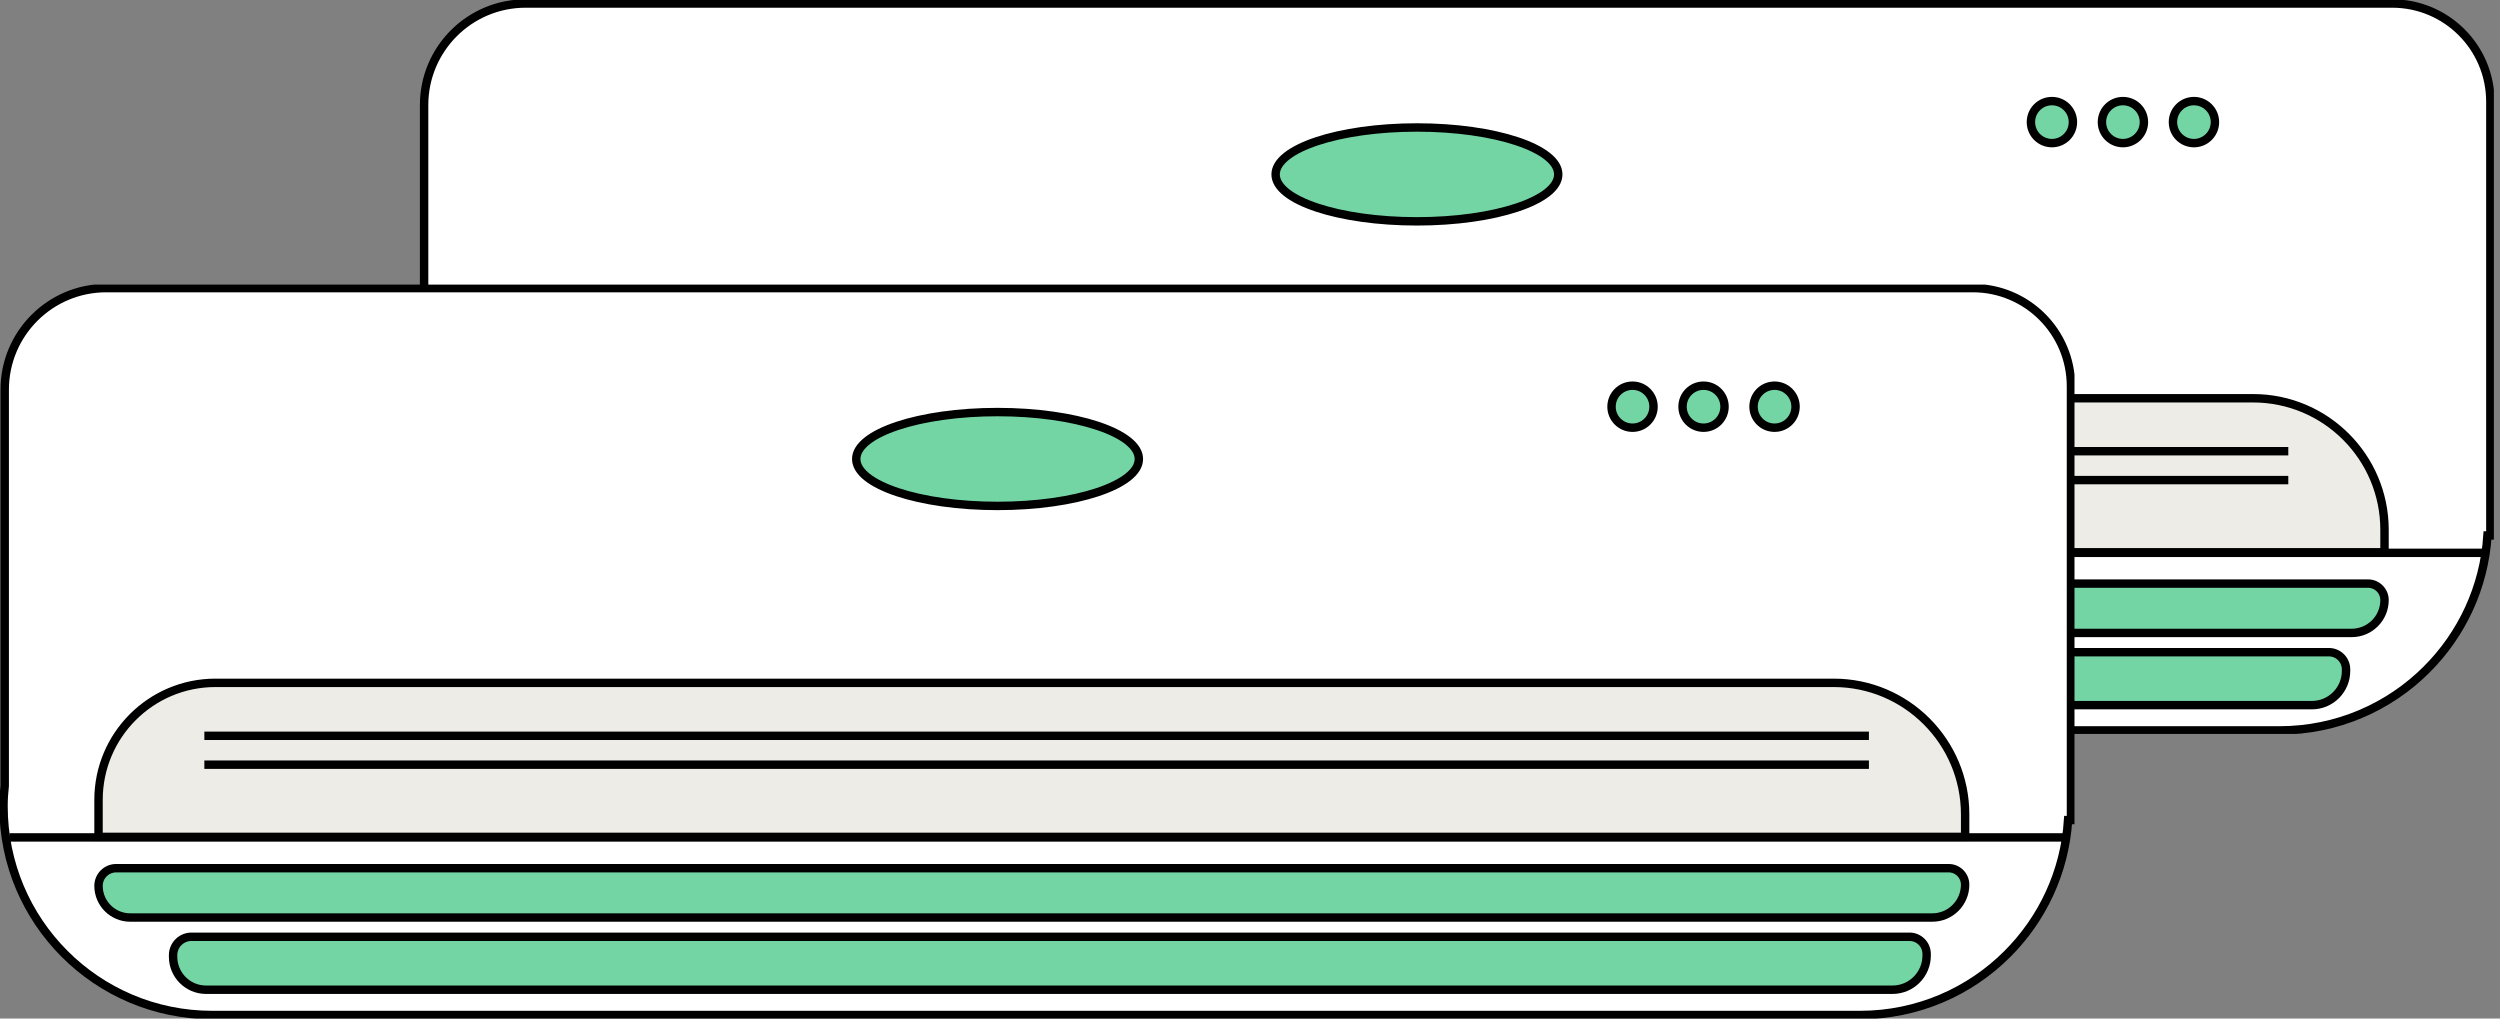 <svg width="297" height="121" viewBox="0 0 297 121" fill="none" xmlns="http://www.w3.org/2000/svg">
<rect x="0" y="0" width="297" height="121" fill="#808080" stroke="none"/>
<g clip-path="url(#clip0_200_646)">
<path d="M295.854 12.081V63.612H295.514C295.114 69.808 292.437 75.384 288.31 79.511C283.829 84 277.634 86.774 270.793 86.774H75.016C61.334 86.774 50.24 75.673 50.24 61.982C50.24 61.156 50.289 60.341 50.383 59.54V12.482C50.383 5.819 55.781 0.417 62.44 0.417H284.198C290.636 0.417 295.854 5.639 295.854 12.081Z" fill="white" stroke="black" stroke-miterlimit="10"/>
<path d="M50.954 65.677H295.142" stroke="black" stroke-miterlimit="10"/>
<path d="M75.419 47.313H267.667C276.286 47.313 283.281 54.313 283.281 62.937V65.614H61.528V61.213C61.528 53.541 67.752 47.313 75.419 47.313Z" fill="#EEECE7" stroke="black" stroke-miterlimit="10"/>
<path d="M74.102 53.604H271.85" stroke="black" stroke-miterlimit="10"/>
<path d="M74.102 57.035H271.85" stroke="black" stroke-miterlimit="10"/>
<path d="M63.626 69.331H281.324C282.404 69.331 283.281 70.209 283.281 71.29C283.281 73.446 281.532 75.193 279.38 75.193H65.289C63.214 75.193 61.528 73.506 61.528 71.43C61.528 70.272 62.468 69.331 63.626 69.331Z" fill="#73D5A4" stroke="black" stroke-miterlimit="10"/>
<path d="M72.567 77.48H276.674C277.797 77.48 278.709 78.393 278.709 79.516V79.711C278.709 81.953 276.891 83.771 274.651 83.771H74.299C72.138 83.771 70.387 82.018 70.387 79.857V79.662C70.387 78.458 71.364 77.48 72.567 77.48Z" fill="#73D5A4" stroke="black" stroke-miterlimit="10"/>
<path d="M168.333 26.296C177.605 26.296 185.121 23.799 185.121 20.72C185.121 17.64 177.605 15.144 168.333 15.144C159.06 15.144 151.544 17.64 151.544 20.72C151.544 23.799 159.06 26.296 168.333 26.296Z" fill="#73D5A4" stroke="black" stroke-miterlimit="10"/>
<path d="M243.768 17.003C245.146 17.003 246.263 15.885 246.263 14.506C246.263 13.127 245.146 12.01 243.768 12.01C242.39 12.01 241.273 13.127 241.273 14.506C241.273 15.885 242.39 17.003 243.768 17.003Z" fill="#73D5A4" stroke="black" stroke-miterlimit="10"/>
<path d="M252.204 17.003C253.582 17.003 254.698 15.885 254.698 14.506C254.698 13.127 253.582 12.01 252.204 12.01C250.826 12.01 249.709 13.127 249.709 14.506C249.709 15.885 250.826 17.003 252.204 17.003Z" fill="#73D5A4" stroke="black" stroke-miterlimit="10"/>
<path d="M260.64 17.003C262.018 17.003 263.135 15.885 263.135 14.506C263.135 13.127 262.018 12.01 260.64 12.01C259.262 12.01 258.146 13.127 258.146 14.506C258.146 15.885 259.262 17.003 260.64 17.003Z" fill="#73D5A4" stroke="black" stroke-miterlimit="10"/>
</g>
<g clip-path="url(#clip1_200_646)">
<path d="M246.031 45.89V97.421H245.691C245.291 103.617 242.613 109.193 238.487 113.319C234.006 117.809 227.811 120.583 220.97 120.583H25.193C11.51 120.583 0.417 109.482 0.417 95.791C0.417 94.965 0.466 94.15 0.56 93.349V46.291C0.56 39.628 5.958 34.226 12.616 34.226H234.375C240.813 34.226 246.031 39.448 246.031 45.89Z" fill="white" stroke="black" stroke-miterlimit="10"/>
<path d="M1.131 99.485H245.318" stroke="black" stroke-miterlimit="10"/>
<path d="M25.596 81.122H217.844C226.462 81.122 233.458 88.122 233.458 96.746V99.422H11.705V95.022C11.705 87.35 17.929 81.122 25.596 81.122Z" fill="#EEECE7" stroke="black" stroke-miterlimit="10"/>
<path d="M24.278 87.413H222.027" stroke="black" stroke-miterlimit="10"/>
<path d="M24.278 90.844H222.027" stroke="black" stroke-miterlimit="10"/>
<path d="M13.803 103.14H231.5C232.581 103.14 233.458 104.018 233.458 105.098C233.458 107.254 231.709 109.002 229.557 109.002H15.466C13.391 109.002 11.705 107.315 11.705 105.239C11.705 104.08 12.645 103.14 13.803 103.14Z" fill="#73D5A4" stroke="black" stroke-miterlimit="10"/>
<path d="M22.744 111.289H226.851C227.974 111.289 228.885 112.201 228.885 113.325V113.52C228.885 115.761 227.068 117.58 224.828 117.58H24.476C22.315 117.58 20.564 115.827 20.564 113.665V113.471C20.564 112.267 21.541 111.289 22.744 111.289Z" fill="#73D5A4" stroke="black" stroke-miterlimit="10"/>
<path d="M118.509 60.105C127.781 60.105 135.298 57.608 135.298 54.529C135.298 51.449 127.781 48.953 118.509 48.953C109.237 48.953 101.721 51.449 101.721 54.529C101.721 57.608 109.237 60.105 118.509 60.105Z" fill="#73D5A4" stroke="black" stroke-miterlimit="10"/>
<path d="M193.945 50.811C195.323 50.811 196.44 49.694 196.44 48.315C196.44 46.936 195.323 45.819 193.945 45.819C192.567 45.819 191.45 46.936 191.45 48.315C191.45 49.694 192.567 50.811 193.945 50.811Z" fill="#73D5A4" stroke="black" stroke-miterlimit="10"/>
<path d="M202.38 50.811C203.758 50.811 204.875 49.694 204.875 48.315C204.875 46.936 203.758 45.819 202.38 45.819C201.003 45.819 199.886 46.936 199.886 48.315C199.886 49.694 201.003 50.811 202.38 50.811Z" fill="#73D5A4" stroke="black" stroke-miterlimit="10"/>
<path d="M210.817 50.811C212.195 50.811 213.312 49.694 213.312 48.315C213.312 46.936 212.195 45.819 210.817 45.819C209.439 45.819 208.322 46.936 208.322 48.315C208.322 49.694 209.439 50.811 210.817 50.811Z" fill="#73D5A4" stroke="black" stroke-miterlimit="10"/>
</g>
<defs>
<clipPath id="clip0_200_646">
<rect width="246.449" height="87.191" fill="white" transform="translate(49.823)"/>
</clipPath>
<clipPath id="clip1_200_646">
<rect width="246.449" height="87.191" fill="white" transform="translate(0 33.809)"/>
</clipPath>
</defs>
</svg>
